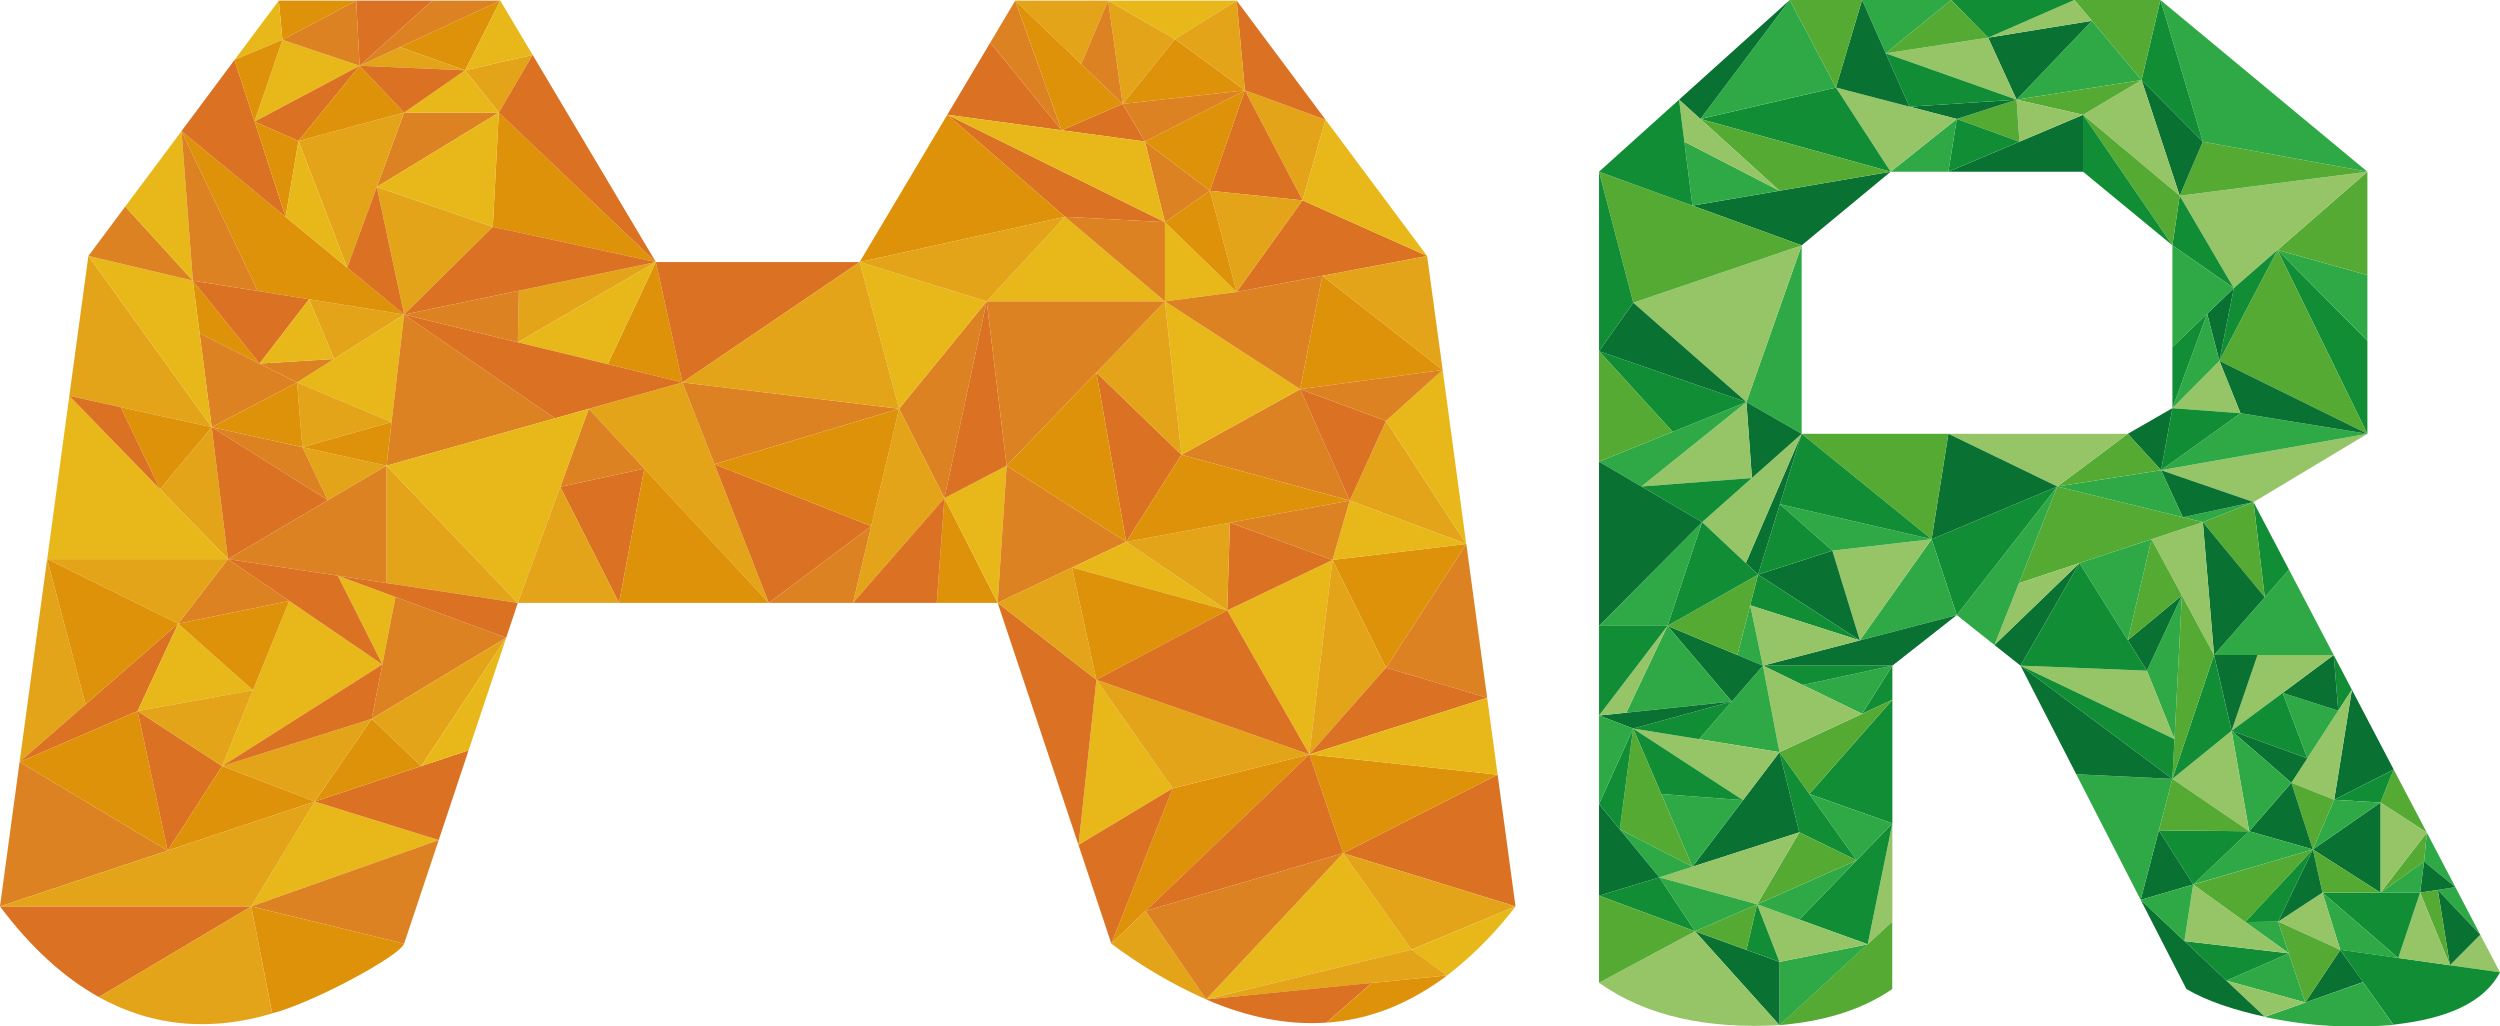 <svg xmlns="http://www.w3.org/2000/svg" viewBox="0 0 692.3 284.23"><defs><style>.a{isolation:isolate;}.b{fill:#f9b219;}.c{fill:#fec81a;}.d{fill:#f39f07;}.e{fill:#ef7a23;}.f{fill:#f28d24;}.g{fill:#009fe3;}.h{opacity:0.1;mix-blend-mode:overlay;}.i{fill:#1d1d1b;}.j{fill:#95c566;}.k{fill:#118e35;}.l{fill:#2fa945;}.m{fill:#097132;}.n{fill:#54aa32;}</style></defs><g class="a"><polygon class="b" points="90.78 138.52 107.04 128.96 83.73 123.83 90.78 138.52"/><polygon class="c" points="339.84 169.03 362.59 208.92 368.99 155.06 339.84 169.03"/><polygon class="c" points="303.61 188.24 298.66 233.98 324.74 218.31 303.61 188.24"/><polygon class="d" points="53.41 77.72 55.28 92.31 71.88 100.68 53.41 77.72"/><polygon class="b" points="188.97 105.9 163.04 113.21 178.42 129.77 212.9 166.95 197.85 128.54 188.97 105.9"/><polygon class="b" points="111.91 87.11 85.58 82.87 92.51 99.4 111.91 87.11"/><polygon class="b" points="138.14 31.17 147.49 15.2 128.79 19.47 138.14 31.17"/><polygon class="d" points="360.04 107.77 399.5 102.44 366.17 76.37 360.04 107.77"/><polygon class="d" points="85.58 82.87 111.91 87.11 96.14 74.11 79.08 60.04 50.26 36.3 50.26 36.32 71.38 80.59 85.58 82.87"/><path class="b" d="M69.21,282.18a66.12,66.12,0,0,1-6.73,1.05A59.74,59.74,0,0,0,69.21,282.18Z"/><polygon class="c" points="342.46 80.84 322.59 61.53 322.59 83.46 342.46 80.84"/><polygon class="e" points="274.23 11.79 262.33 31.78 293.98 36.07 274.23 11.79"/><polygon class="e" points="322.59 61.53 262.33 31.78 294.93 60.04 322.59 61.53"/><polygon class="f" points="248.98 113.19 261.53 137.91 273.23 83.46 248.98 113.19"/><path class="e" d="M0,251c8.55,11.39,17.7,19.72,27.38,25.1L69.58,251Z"/><polygon class="c" points="82.26 105.9 108.44 116.89 111.91 87.11 92.51 99.4 82.26 105.9"/><polygon class="g" points="340.59 144.73 340.59 144.75 340.61 144.73 340.59 144.73"/><polygon class="b" points="13.05 154.88 5.43 211 23.7 195.06 13.05 154.88"/><polygon class="b" points="104.34 51.77 104.34 51.8 111.91 87.11 136.47 62.83 104.34 51.77"/><polygon class="b" points="261.53 137.91 248.98 113.19 241.25 145.71 236.2 166.95 261.53 137.94 261.53 137.91"/><polygon class="f" points="71.88 100.68 55.28 92.31 58.63 118.29 82.26 105.9 71.88 100.68"/><polygon class="c" points="87.16 221.97 69.58 251 121.49 232.63 87.19 221.97 87.16 221.97"/><polygon class="c" points="273.23 83.46 238.05 72.57 248.98 113.19 273.23 83.46"/><polygon class="e" points="419.67 251 414.72 214.53 371.94 236.26 419.67 251"/><polygon class="f" points="373.77 138.62 360.04 107.77 327.16 125.94 373.77 138.62"/><polygon class="d" points="325.36 10.81 310.88 28.77 344.74 25.01 325.36 10.81"/><polygon class="b" points="325.36 10.81 306.86 0.17 310.88 28.77 325.36 10.81"/><polygon class="f" points="71.88 100.68 82.26 105.9 92.51 99.4 71.88 100.68"/><polygon class="e" points="163.04 113.21 188.97 105.9 163.04 113.19 163.04 113.21"/><polygon class="b" points="107.04 161.46 143.39 166.95 107.04 128.96 107.04 161.46"/><path class="e" d="M46.38,282.82c-1.12-.2-2.22-.42-3.33-.67C44.16,282.42,45.26,282.64,46.38,282.82Z"/><polygon class="d" points="368.99 155.06 383.82 184.9 406.05 150.66 406.05 150.64 406.02 150.64 368.99 155.06"/><polygon class="c" points="61.51 212.15 105.86 184 80.11 166.41 70.06 191.13 61.51 212.15"/><polygon class="f" points="111.91 261.31 121.49 232.63 69.58 251 111.91 261.31"/><polygon class="e" points="294.01 36.07 317.06 39.19 310.88 28.77 294.01 36.07"/><polygon class="b" points="58.63 118.29 24.48 70.88 19.2 109.63 33.4 112.75 58.63 118.29"/><polygon class="f" points="104.34 51.77 138.14 31.17 111.91 31.17 104.34 51.77"/><path class="d" d="M367.37,283.18a55.46,55.46,0,0,0,6.42-.8,59.32,59.32,0,0,0,6.35-1.55c1.43-.42,2.85-.91,4.25-1.45.68-.27,1.35-.54,2-.83s1.33-.57,1.95-.88a68,68,0,0,0,6.15-3.32c.61-.34,1.18-.71,1.76-1.1.42-.27.87-.56,1.3-.86l1.2-.81c.6-.44,1.22-.88,1.82-1.35l.15-.12-20.8,2.09Z"/><polygon class="d" points="259.4 166.95 276.28 166.95 261.53 137.94 259.4 166.95"/><polygon class="d" points="98.64 0.17 77.21 0.17 78.21 11.03 98.64 0.17"/><polygon class="d" points="136.47 62.83 181.62 72.57 138.14 31.17 136.47 62.83"/><polygon class="b" points="373.77 138.62 406.02 150.62 383.82 116.55 373.77 138.62"/><polygon class="e" points="70.51 33.67 70.48 33.67 70.48 33.65 64.93 16.62 50.26 36.3 79.08 60.04 70.51 33.67"/><polygon class="f" points="317.06 39.19 322.59 61.53 335.04 52.83 317.06 39.19"/><polygon class="c" points="294.93 60.04 273.23 83.46 322.59 83.46 294.93 60.04"/><polygon class="d" points="128.79 19.47 138.54 0.17 110.76 13.04 128.79 19.47"/><polygon class="c" points="261.53 137.94 276.28 166.95 278.76 128.96 261.53 137.94"/><polygon class="c" points="371.94 236.26 334.01 276.76 334.04 276.76 390.89 262.97 371.94 236.26"/><polygon class="d" points="188.97 105.9 181.62 72.57 168.29 100.85 188.97 105.9"/><polygon class="e" points="303.61 103.16 311.86 150.05 327.16 125.94 303.61 103.16"/><polygon class="c" points="138.14 31.17 128.79 19.47 111.91 31.17 138.14 31.17"/><polygon class="c" points="55.28 92.31 53.41 77.72 24.48 70.88 58.63 118.29 55.28 92.31"/><polygon class="e" points="342.46 80.84 366.17 76.37 395.19 70.88 360.69 55.48 342.46 80.84"/><polygon class="e" points="261.53 137.91 261.53 137.94 278.76 128.96 273.23 83.46 261.53 137.91"/><polygon class="e" points="155.14 134.82 171.42 166.95 178.42 129.77 155.14 134.82"/><polygon class="b" points="360.69 55.48 367.07 33.16 344.74 25.01 360.69 55.48"/><polygon class="b" points="334.04 276.76 379.92 272.2 400.72 270.11 390.89 262.97 334.04 276.76"/><polygon class="f" points="34.68 57.19 24.48 70.88 53.41 77.72 34.68 57.19"/><polygon class="e" points="181.62 72.57 147.49 15.2 138.14 31.17 181.62 72.57"/><polygon class="c" points="147.49 15.2 138.54 0.17 128.79 19.47 147.49 15.2"/><polygon class="c" points="78.21 11.03 70.48 33.65 70.48 33.67 70.51 33.67 99.59 18.22 78.21 11.03"/><polygon class="d" points="317.24 252.26 362.59 208.92 324.74 218.31 307.76 261.31 317.21 252.26 317.24 252.26"/><polygon class="e" points="197.85 128.54 212.9 166.95 241.25 145.71 197.85 128.54"/><polygon class="e" points="340.59 144.75 339.84 169.03 368.99 155.06 340.61 144.73 340.59 144.75"/><polygon class="e" points="383.82 116.55 360.04 107.77 373.77 138.62 383.82 116.55"/><polygon class="f" points="296.88 157.16 311.86 150.05 278.76 128.96 276.28 166.95 296.86 157.16 296.88 157.16"/><path class="e" d="M334,276.76c11.52,5,22.65,7.16,33.33,6.42l12.55-11Z"/><polygon class="e" points="298.66 233.98 307.76 261.31 324.74 218.31 298.66 233.98"/><path class="e" d="M41.25,281.71a59.62,59.62,0,0,1-7-2.35A53.07,53.07,0,0,0,41.25,281.71Z"/><polygon class="c" points="311.86 150.05 296.88 157.16 339.84 169.03 311.86 150.05"/><polygon class="e" points="87.19 221.97 121.49 232.63 129.76 207.79 116.66 212.15 87.19 221.97"/><polygon class="c" points="50.26 36.32 34.68 57.19 53.41 77.72 50.26 36.32"/><polygon class="c" points="406.02 150.62 399.5 102.44 383.82 116.55 406.02 150.62"/><polygon class="b" points="324.74 218.31 362.59 208.92 303.61 188.24 324.74 218.31"/><polygon class="f" points="63.13 154.83 49.33 172.71 80.11 166.41 63.13 154.83"/><polygon class="b" points="44.3 135.46 63.13 154.83 58.63 118.29 44.3 135.46"/><polygon class="d" points="87.19 221.97 116.66 212.15 102.94 199.06 87.16 221.97 87.19 221.97"/><polygon class="e" points="360.69 55.48 344.74 25.01 335.04 52.83 360.69 55.48"/><polygon class="e" points="153.69 115.84 163.04 113.21 163.04 113.19 153.69 115.84"/><polygon class="b" points="104.34 51.77 111.91 31.17 82.66 39.04 96.14 74.11 104.34 51.8 104.34 51.77"/><polygon class="d" points="371.94 236.26 414.72 214.53 362.59 208.92 371.94 236.26"/><polygon class="d" points="262.33 31.78 238.05 72.57 294.93 60.04 262.33 31.78"/><polygon class="d" points="171.42 166.95 212.9 166.95 178.42 129.77 171.42 166.95"/><polygon class="c" points="327.16 125.94 360.04 107.77 322.59 83.46 327.16 125.94"/><polygon class="c" points="109.51 165.33 109.49 165.31 93.54 159.42 105.89 183.97 109.51 165.33"/><polygon class="b" points="46.43 235.55 46.45 235.53 46.43 235.53 46.43 235.55"/><polygon class="b" points="110.76 13.04 99.59 18.22 128.79 19.47 110.76 13.04"/><polygon class="e" points="99.59 18.22 70.51 33.67 82.66 39.04 99.59 18.22"/><polygon class="e" points="85.58 82.87 71.38 80.59 53.41 77.72 71.88 100.68 85.58 82.87"/><polygon class="d" points="70.51 33.67 79.08 60.04 82.66 39.04 70.51 33.67"/><polygon class="e" points="119.71 0.17 98.64 0.17 99.59 18.22 119.71 0.17"/><polygon class="f" points="322.59 61.53 294.93 60.04 322.59 83.46 322.59 61.53"/><polygon class="c" points="44.3 135.46 19.2 109.63 13.08 154.83 63.13 154.83 44.3 135.46"/><path class="b" d="M27.38,276.1c1.12.63,2.27,1.22,3.4,1.74s2.3,1.05,3.45,1.52a59.62,59.62,0,0,0,7,2.35l1.8.44c1.11.25,2.21.47,3.33.67.7.12,1.4.22,2.13.32,1.17.14,2.35.27,3.55.34s2.57.12,3.9.12c1,0,2,0,3.07-.1a1.83,1.83,0,0,0,.33,0c1-.05,2.07-.12,3.12-.25a66.12,66.12,0,0,0,6.73-1.05c1-.22,2.05-.44,3.07-.71s2-.54,3.1-.86L69.58,251Z"/><polygon class="f" points="197.85 128.54 248.98 113.19 188.97 105.9 197.85 128.54"/><path class="b" d="M72.28,281.47c-1,.27-2,.49-3.07.71C70.23,282,71.26,281.74,72.28,281.47Z"/><polygon class="f" points="109.51 165.33 105.89 183.97 105.89 184 102.94 199.06 140.17 176.61 109.49 165.31 109.51 165.33"/><polygon class="f" points="411.82 193.22 406.05 150.66 383.82 184.9 411.82 193.22"/><path class="b" d="M307.76,261.31A133.08,133.08,0,0,0,334,276.73l-16.78-24.47Z"/><polygon class="f" points="83.73 123.83 58.63 118.29 90.78 138.52 83.73 123.83"/><polygon class="e" points="49.33 172.71 23.7 195.06 5.43 211 38.1 196.9 49.33 172.71"/><polygon class="d" points="344.74 25.01 317.06 39.19 335.04 52.83 344.74 25.01"/><polygon class="f" points="310.88 28.77 317.06 39.19 344.74 25.01 310.88 28.77"/><polygon class="c" points="317.06 39.19 294.01 36.07 293.98 36.07 262.33 31.78 322.59 61.53 317.06 39.19"/><polygon class="f" points="178.42 129.77 163.04 113.21 155.14 134.82 178.42 129.77"/><polygon class="f" points="383.82 116.55 399.5 102.44 360.04 107.77 383.82 116.55"/><polygon class="e" points="58.63 118.29 63.13 154.83 90.78 138.52 58.63 118.29"/><polygon class="b" points="390.89 262.97 419.67 251 371.94 236.26 390.89 262.97"/><path class="e" d="M373.79,282.38a55.46,55.46,0,0,1-6.42.8A54.92,54.92,0,0,0,373.79,282.38Z"/><polygon class="e" points="236.2 166.95 259.4 166.95 261.53 137.94 236.2 166.95"/><polygon class="b" points="294.93 60.04 238.05 72.57 273.23 83.46 294.93 60.04"/><polygon class="b" points="306.86 0.17 281.13 0.17 299.41 17.73 306.86 0.17"/><polygon class="b" points="143.39 94.79 181.62 72.57 143.69 80.49 143.39 94.79"/><path class="e" d="M380.14,280.83a59.32,59.32,0,0,1-6.35,1.55A48.56,48.56,0,0,0,380.14,280.83Z"/><polygon class="e" points="96.14 74.11 111.91 87.11 104.34 51.8 96.14 74.11"/><polygon class="f" points="5.43 211 0 251 46.41 235.55 5.43 211"/><polygon class="c" points="79.08 60.04 96.14 74.11 82.66 39.04 79.08 60.04"/><polygon class="e" points="276.28 166.95 298.66 233.98 303.61 188.24 276.28 166.95"/><polygon class="b" points="342.46 80.84 360.69 55.48 335.04 52.83 342.46 80.84"/><polygon class="e" points="367.07 33.16 342.46 0.17 344.74 25.01 367.07 33.16"/><polygon class="c" points="136.47 62.83 138.14 31.17 104.34 51.77 136.47 62.83"/><polygon class="c" points="368.99 155.06 406.02 150.64 406.02 150.62 373.77 138.62 368.99 155.06"/><polygon class="d" points="46.43 235.53 38.1 196.9 5.43 211 46.41 235.55 46.43 235.53"/><polygon class="f" points="360.04 107.77 366.17 76.37 342.46 80.84 322.59 83.46 360.04 107.77"/><polygon class="b" points="340.59 144.75 311.86 150.05 339.84 169.03 340.59 144.75"/><polygon class="b" points="303.61 103.16 327.16 125.94 322.59 83.46 303.61 103.16"/><polygon class="b" points="87.16 221.97 102.94 199.06 61.51 212.15 87.16 221.97"/><polygon class="b" points="296.86 157.16 276.28 166.95 303.61 188.24 296.86 157.16"/><polygon class="d" points="296.88 157.16 296.86 157.16 303.61 188.24 339.84 169.03 296.88 157.16"/><path class="c" d="M390.89,263l9.83,7.14A103.05,103.05,0,0,0,419.67,251Z"/><polygon class="c" points="168.29 100.85 181.62 72.57 143.39 94.79 168.29 100.85"/><polygon class="f" points="322.59 83.46 273.23 83.46 278.76 128.96 303.61 103.16 322.59 83.46"/><polygon class="f" points="212.9 166.95 236.2 166.95 241.25 145.71 212.9 166.95"/><polygon class="e" points="61.51 212.15 102.94 199.06 105.89 184 105.86 184 61.51 212.15"/><polygon class="f" points="108.44 116.89 107.04 128.96 153.67 115.84 111.91 87.11 108.44 116.89"/><polygon class="c" points="49.33 172.71 38.1 196.9 70.06 191.13 49.33 172.71"/><polygon class="e" points="238.05 72.57 181.62 72.57 188.97 105.9 238.05 72.57"/><polygon class="e" points="143.39 94.79 111.91 87.11 153.67 115.84 153.69 115.84 163.04 113.19 188.97 105.9 168.29 100.85 143.39 94.79"/><path class="e" d="M34.23,279.36c-1.15-.47-2.3-1-3.45-1.52C31.93,278.4,33.05,278.92,34.23,279.36Z"/><polygon class="c" points="77.21 0.17 64.96 16.57 78.21 11.03 77.21 0.17"/><polygon class="d" points="340.59 144.73 340.61 144.73 373.77 138.62 327.16 125.94 311.86 150.05 340.59 144.75 340.59 144.73"/><polygon class="f" points="281.13 0.17 274.23 11.79 293.98 36.07 281.13 0.17"/><polygon class="d" points="294.01 36.07 310.88 28.77 299.41 17.73 281.13 0.17 293.98 36.07 294.01 36.07"/><polygon class="d" points="111.91 31.17 99.59 18.22 82.66 39.04 111.91 31.17"/><polygon class="e" points="111.91 87.11 143.69 80.49 181.62 72.57 136.47 62.83 111.91 87.11"/><polygon class="b" points="368.99 155.06 362.59 208.92 383.82 184.9 368.99 155.06"/><polygon class="b" points="116.66 212.15 140.17 176.61 102.94 199.06 116.66 212.15"/><polygon class="d" points="33.4 112.75 44.3 135.46 58.63 118.29 33.4 112.75"/><polygon class="d" points="78.21 11.03 64.96 16.57 64.93 16.62 70.48 33.65 78.21 11.03"/><polygon class="g" points="406.05 150.64 406.02 150.62 406.02 150.64 406.05 150.64"/><polygon class="e" points="128.79 19.47 99.59 18.22 111.91 31.17 128.79 19.47"/><polygon class="b" points="63.13 154.83 13.08 154.83 49.33 172.71 63.13 154.83"/><polygon class="c" points="395.19 70.88 367.07 33.16 360.69 55.48 395.19 70.88"/><polygon class="b" points="399.5 102.44 395.19 70.88 366.17 76.37 399.5 102.44"/><polygon class="b" points="83.73 123.83 108.44 116.89 82.26 105.9 83.73 123.83"/><polygon class="e" points="362.59 208.92 411.82 193.22 383.82 184.9 362.59 208.92"/><polygon class="f" points="99.59 18.22 98.64 0.17 78.21 11.03 99.59 18.22"/><polygon class="c" points="163.04 113.21 153.69 115.84 153.67 115.84 107.04 128.96 143.39 166.95 155.14 134.82 163.04 113.21"/><polygon class="e" points="317.24 252.26 371.94 236.26 362.59 208.92 317.24 252.26"/><polygon class="d" points="80.11 166.41 49.33 172.71 70.06 191.13 80.11 166.41"/><polygon class="g" points="64.93 16.6 64.93 16.62 64.96 16.57 64.93 16.6"/><polygon class="c" points="414.72 214.53 411.82 193.22 362.59 208.92 414.72 214.53"/><polygon class="b" points="248.98 113.19 238.05 72.57 188.97 105.9 248.98 113.19"/><path class="b" d="M62.48,283.23c-1,.13-2.07.2-3.12.25C60.38,283.45,61.43,283.36,62.48,283.23Z"/><polygon class="d" points="241.25 145.71 248.98 113.19 197.85 128.54 241.25 145.71"/><polygon class="e" points="38.1 196.9 46.43 235.53 46.45 235.53 61.51 212.15 38.1 196.9"/><polygon class="e" points="303.61 188.24 362.59 208.92 339.84 169.03 303.61 188.24"/><polygon class="f" points="143.69 80.49 111.91 87.11 143.39 94.79 143.69 80.49"/><polygon class="b" points="143.39 166.95 171.42 166.95 155.14 134.82 143.39 166.95"/><polygon class="f" points="63.13 154.83 93.54 159.42 107.04 161.46 107.04 128.96 90.78 138.52 63.13 154.83"/><polygon class="d" points="278.76 128.96 311.86 150.05 303.61 103.16 278.76 128.96"/><polygon class="f" points="368.99 155.06 373.77 138.62 340.61 144.73 368.99 155.06"/><polygon class="f" points="317.24 252.26 317.21 252.26 333.99 276.73 334.01 276.76 371.94 236.26 317.24 252.26"/><polygon class="e" points="33.4 112.75 19.2 109.63 44.3 135.46 33.4 112.75"/><polygon class="d" points="83.73 123.83 107.04 128.96 108.44 116.89 83.73 123.83"/><path class="d" d="M397.55,272.39c-.43.3-.88.59-1.3.86C396.67,273,397.1,272.71,397.55,272.39Z"/><polygon class="f" points="110.76 13.04 138.54 0.17 119.71 0.17 99.59 18.22 110.76 13.04"/><polygon class="e" points="80.11 166.41 105.86 184 105.89 184 105.89 183.97 93.54 159.42 63.13 154.83 80.11 166.41"/><polygon class="d" points="49.33 172.71 13.08 154.83 13.05 154.88 23.7 195.06 49.33 172.71"/><polygon class="c" points="92.51 99.4 85.58 82.87 71.88 100.68 92.51 99.4"/><polygon class="d" points="335.04 52.83 322.59 61.53 342.46 80.84 335.04 52.83"/><polygon class="d" points="82.26 105.9 58.63 118.29 83.73 123.83 82.26 105.9"/><polygon class="e" points="93.54 159.42 109.49 165.31 140.17 176.61 143.39 166.95 107.04 161.46 93.54 159.42"/><polygon class="f" points="310.88 28.77 306.86 0.17 299.41 17.73 310.88 28.77"/><polygon class="c" points="129.76 207.79 140.17 176.61 116.66 212.15 129.76 207.79"/><path class="d" d="M75.38,280.61c11-2.78,35.32-15.84,36.53-19.3L69.58,251Z"/><polygon class="c" points="342.46 0.17 306.86 0.17 325.36 10.81 342.46 0.17"/><polygon class="f" points="71.38 80.59 50.26 36.32 53.41 77.72 71.38 80.59"/><polygon class="b" points="344.74 25.01 342.46 0.17 325.36 10.81 344.74 25.01"/><polygon class="d" points="46.45 235.53 87.16 221.97 61.51 212.15 46.45 235.53"/><polygon class="b" points="87.16 221.97 46.45 235.53 46.43 235.55 46.41 235.55 0 251 69.58 251 87.16 221.97"/><polygon class="b" points="46.41 235.55 46.43 235.55 46.43 235.53 46.41 235.55"/><polygon class="b" points="70.06 191.13 38.1 196.9 61.51 212.15 70.06 191.13"/><g class="h"><polygon class="i" points="90.78 138.52 107.04 128.96 83.73 123.83 90.78 138.52"/><polygon class="i" points="339.84 169.03 362.59 208.92 368.99 155.06 339.84 169.03"/><polygon class="i" points="303.61 188.24 298.66 233.98 324.74 218.31 303.61 188.24"/><polygon class="i" points="53.41 77.72 55.28 92.31 71.88 100.68 53.41 77.72"/><polygon class="i" points="188.97 105.9 163.04 113.21 178.42 129.77 212.9 166.95 197.85 128.54 188.97 105.9"/><polygon class="i" points="111.91 87.11 85.58 82.87 92.51 99.4 111.91 87.11"/><polygon class="i" points="138.14 31.17 147.49 15.2 128.79 19.47 138.14 31.17"/><polygon class="i" points="360.04 107.77 399.5 102.44 366.17 76.37 360.04 107.77"/><polygon class="i" points="85.58 82.87 111.91 87.11 96.14 74.11 79.08 60.04 50.26 36.3 50.26 36.32 71.38 80.59 85.58 82.87"/><path class="i" d="M69.21,282.18a66.12,66.12,0,0,1-6.73,1.05A59.74,59.74,0,0,0,69.21,282.18Z"/><polygon class="i" points="342.46 80.84 322.59 61.53 322.59 83.46 342.46 80.84"/><polygon class="i" points="274.23 11.79 262.33 31.78 293.98 36.07 274.23 11.79"/><polygon class="i" points="322.59 61.53 262.33 31.78 294.93 60.04 322.59 61.53"/><polygon class="i" points="248.98 113.19 261.53 137.91 273.23 83.46 248.98 113.19"/><path class="i" d="M0,251c8.55,11.39,17.7,19.72,27.38,25.1L69.58,251Z"/><polygon class="i" points="82.26 105.9 108.44 116.89 111.91 87.11 92.51 99.4 82.26 105.9"/><polygon class="i" points="340.59 144.73 340.59 144.75 340.61 144.73 340.59 144.73"/><polygon class="i" points="13.05 154.88 5.43 211 23.7 195.06 13.05 154.88"/><polygon class="i" points="104.34 51.77 104.34 51.8 111.91 87.11 136.47 62.83 104.34 51.77"/><polygon class="i" points="261.53 137.91 248.98 113.19 241.25 145.71 236.2 166.95 261.53 137.94 261.53 137.91"/><polygon class="i" points="71.88 100.68 55.28 92.31 58.63 118.29 82.26 105.9 71.88 100.68"/><polygon class="i" points="87.16 221.97 69.58 251 121.49 232.63 87.19 221.97 87.16 221.97"/><polygon class="i" points="273.23 83.46 238.05 72.57 248.98 113.19 273.23 83.46"/><polygon class="i" points="419.67 251 414.72 214.53 371.94 236.26 419.67 251"/><polygon class="i" points="373.77 138.62 360.04 107.77 327.16 125.94 373.77 138.62"/><polygon class="i" points="325.36 10.81 310.88 28.77 344.74 25.01 325.36 10.81"/><polygon class="i" points="325.36 10.81 306.86 0.17 310.88 28.77 325.36 10.81"/><polygon class="i" points="71.88 100.68 82.26 105.9 92.51 99.4 71.88 100.68"/><polygon class="i" points="163.04 113.21 188.97 105.9 163.04 113.19 163.04 113.21"/><polygon class="i" points="107.04 161.46 143.39 166.95 107.04 128.96 107.04 161.46"/><path class="i" d="M46.38,282.82c-1.12-.2-2.22-.42-3.33-.67C44.16,282.42,45.26,282.64,46.38,282.82Z"/><polygon class="i" points="368.99 155.06 383.82 184.9 406.05 150.66 406.05 150.64 406.02 150.64 368.99 155.06"/><polygon class="i" points="61.51 212.15 105.86 184 80.11 166.41 70.06 191.13 61.51 212.15"/><polygon class="i" points="111.91 261.31 121.49 232.63 69.58 251 111.91 261.31"/><polygon class="i" points="294.01 36.07 317.06 39.19 310.88 28.77 294.01 36.07"/><polygon class="i" points="58.63 118.29 24.48 70.88 19.2 109.63 33.4 112.75 58.63 118.29"/><polygon class="i" points="104.34 51.77 138.14 31.17 111.91 31.17 104.34 51.77"/><path class="i" d="M367.37,283.18a55.46,55.46,0,0,0,6.42-.8,59.32,59.32,0,0,0,6.35-1.55c1.43-.42,2.85-.91,4.25-1.45.68-.27,1.35-.54,2-.83s1.33-.57,1.95-.88a68,68,0,0,0,6.15-3.32c.61-.34,1.18-.71,1.76-1.1.42-.27.87-.56,1.3-.86l1.2-.81c.6-.44,1.22-.88,1.82-1.35l.15-.12-20.8,2.09Z"/><polygon class="i" points="259.4 166.95 276.28 166.95 261.53 137.94 259.4 166.95"/><polygon class="i" points="98.64 0.17 77.21 0.17 78.21 11.03 98.64 0.17"/><polygon class="i" points="136.47 62.83 181.62 72.57 138.14 31.17 136.47 62.83"/><polygon class="i" points="373.77 138.62 406.02 150.62 383.82 116.55 373.77 138.62"/><polygon class="i" points="70.51 33.67 70.48 33.67 70.48 33.65 64.93 16.62 50.26 36.3 79.08 60.04 70.51 33.67"/><polygon class="i" points="317.06 39.19 322.59 61.53 335.04 52.83 317.06 39.19"/><polygon class="i" points="294.93 60.04 273.23 83.46 322.59 83.46 294.93 60.04"/><polygon class="i" points="128.79 19.47 138.54 0.17 110.76 13.04 128.79 19.47"/><polygon class="i" points="261.53 137.94 276.28 166.95 278.76 128.96 261.53 137.94"/><polygon class="i" points="371.94 236.26 334.01 276.76 334.04 276.76 390.89 262.97 371.94 236.26"/><polygon class="i" points="188.97 105.9 181.62 72.57 168.29 100.85 188.97 105.9"/><polygon class="i" points="303.61 103.16 311.86 150.05 327.16 125.94 303.61 103.16"/><polygon class="i" points="138.14 31.17 128.79 19.47 111.91 31.17 138.14 31.17"/><polygon class="i" points="55.28 92.31 53.41 77.72 24.48 70.88 58.63 118.29 55.28 92.31"/><polygon class="i" points="342.46 80.84 366.17 76.37 395.19 70.88 360.69 55.48 342.46 80.84"/><polygon class="i" points="261.53 137.91 261.53 137.94 278.76 128.96 273.23 83.46 261.53 137.91"/><polygon class="i" points="155.14 134.82 171.42 166.95 178.42 129.77 155.14 134.82"/><polygon class="i" points="360.69 55.48 367.07 33.16 344.74 25.01 360.69 55.48"/><polygon class="i" points="334.04 276.76 379.92 272.2 400.72 270.11 390.89 262.97 334.04 276.76"/><polygon class="i" points="34.68 57.19 24.48 70.88 53.41 77.72 34.68 57.19"/><polygon class="i" points="181.62 72.57 147.49 15.2 138.14 31.17 181.62 72.57"/><polygon class="i" points="147.49 15.2 138.54 0.17 128.79 19.47 147.49 15.2"/><polygon class="i" points="78.21 11.03 70.48 33.65 70.48 33.67 70.51 33.67 99.59 18.22 78.21 11.03"/><polygon class="i" points="317.24 252.26 362.59 208.92 324.74 218.31 307.76 261.31 317.21 252.26 317.24 252.26"/><polygon class="i" points="197.85 128.54 212.9 166.95 241.25 145.71 197.85 128.54"/><polygon class="i" points="340.59 144.75 339.84 169.03 368.99 155.06 340.61 144.73 340.59 144.75"/><polygon class="i" points="383.82 116.55 360.04 107.77 373.77 138.62 383.82 116.55"/><polygon class="i" points="296.88 157.16 311.86 150.05 278.76 128.96 276.28 166.95 296.86 157.16 296.88 157.16"/><path class="i" d="M334,276.76c11.52,5,22.65,7.16,33.33,6.42l12.55-11Z"/><polygon class="i" points="298.66 233.98 307.76 261.31 324.74 218.31 298.66 233.98"/><path class="i" d="M41.25,281.71a59.62,59.62,0,0,1-7-2.35A53.07,53.07,0,0,0,41.25,281.71Z"/><polygon class="i" points="311.86 150.05 296.88 157.16 339.84 169.03 311.86 150.05"/><polygon class="i" points="87.19 221.97 121.49 232.63 129.76 207.79 116.66 212.15 87.19 221.97"/><polygon class="i" points="50.26 36.32 34.68 57.19 53.41 77.72 50.26 36.32"/><polygon class="i" points="406.02 150.62 399.5 102.44 383.82 116.55 406.02 150.62"/><polygon class="i" points="324.74 218.31 362.59 208.92 303.61 188.24 324.74 218.31"/><polygon class="i" points="63.13 154.83 49.33 172.71 80.11 166.41 63.13 154.83"/><polygon class="i" points="44.3 135.46 63.13 154.83 58.63 118.29 44.3 135.46"/><polygon class="i" points="87.19 221.97 116.66 212.15 102.94 199.06 87.16 221.97 87.19 221.97"/><polygon class="i" points="360.69 55.48 344.74 25.01 335.04 52.83 360.69 55.48"/><polygon class="i" points="153.69 115.84 163.04 113.21 163.04 113.19 153.69 115.84"/><polygon class="i" points="104.34 51.77 111.91 31.17 82.66 39.04 96.14 74.11 104.34 51.8 104.34 51.77"/><polygon class="i" points="371.94 236.26 414.72 214.53 362.59 208.92 371.94 236.26"/><polygon class="i" points="262.33 31.78 238.05 72.57 294.93 60.04 262.33 31.78"/><polygon class="i" points="171.42 166.95 212.9 166.95 178.42 129.77 171.42 166.95"/><polygon class="i" points="327.16 125.94 360.04 107.77 322.59 83.46 327.16 125.94"/><polygon class="i" points="109.51 165.33 109.49 165.31 93.54 159.42 105.89 183.97 109.51 165.33"/><polygon class="i" points="46.43 235.55 46.45 235.53 46.43 235.53 46.43 235.55"/><polygon class="i" points="110.76 13.04 99.59 18.22 128.79 19.47 110.76 13.04"/><polygon class="i" points="99.59 18.22 70.51 33.67 82.66 39.04 99.59 18.22"/><polygon class="i" points="85.58 82.87 71.38 80.59 53.41 77.72 71.88 100.68 85.58 82.87"/><polygon class="i" points="70.51 33.67 79.08 60.04 82.66 39.04 70.51 33.67"/><polygon class="i" points="119.71 0.17 98.64 0.17 99.59 18.22 119.71 0.17"/><polygon class="i" points="322.59 61.53 294.93 60.04 322.59 83.46 322.59 61.53"/><polygon class="i" points="44.3 135.46 19.2 109.63 13.08 154.83 63.13 154.83 44.3 135.46"/><path class="i" d="M27.38,276.1c1.12.63,2.27,1.22,3.4,1.74s2.3,1.05,3.45,1.52a59.62,59.62,0,0,0,7,2.35l1.8.44c1.11.25,2.21.47,3.33.67.7.12,1.4.22,2.13.32,1.17.14,2.35.27,3.55.34s2.57.12,3.9.12c1,0,2,0,3.07-.1a1.83,1.83,0,0,0,.33,0c1-.05,2.07-.12,3.12-.25a66.12,66.12,0,0,0,6.73-1.05c1-.22,2.05-.44,3.07-.71s2-.54,3.1-.86L69.58,251Z"/><polygon class="i" points="197.85 128.54 248.98 113.19 188.97 105.9 197.85 128.54"/><path class="i" d="M72.28,281.47c-1,.27-2,.49-3.07.71C70.23,282,71.26,281.74,72.28,281.47Z"/><polygon class="i" points="109.51 165.33 105.89 183.97 105.89 184 102.94 199.06 140.17 176.61 109.49 165.31 109.51 165.33"/><polygon class="i" points="411.82 193.22 406.05 150.66 383.82 184.9 411.82 193.22"/><path class="i" d="M307.76,261.31A133.08,133.08,0,0,0,334,276.73l-16.78-24.47Z"/><polygon class="i" points="83.73 123.83 58.63 118.29 90.78 138.52 83.73 123.83"/><polygon class="i" points="49.33 172.71 23.7 195.06 5.43 211 38.1 196.9 49.33 172.71"/><polygon class="i" points="344.74 25.01 317.06 39.19 335.04 52.83 344.74 25.01"/><polygon class="i" points="310.88 28.77 317.06 39.19 344.74 25.01 310.88 28.77"/><polygon class="i" points="317.06 39.19 294.01 36.07 293.98 36.07 262.33 31.78 322.59 61.53 317.06 39.19"/><polygon class="i" points="178.42 129.77 163.04 113.21 155.14 134.82 178.42 129.77"/><polygon class="i" points="383.82 116.55 399.5 102.44 360.04 107.77 383.82 116.55"/><polygon class="i" points="58.63 118.29 63.13 154.83 90.78 138.52 58.63 118.29"/><polygon class="i" points="390.89 262.97 419.67 251 371.94 236.26 390.89 262.97"/><path class="i" d="M373.79,282.38a55.46,55.46,0,0,1-6.42.8A54.92,54.92,0,0,0,373.79,282.38Z"/><polygon class="i" points="236.2 166.95 259.4 166.95 261.53 137.94 236.2 166.95"/><polygon class="i" points="294.93 60.04 238.05 72.57 273.23 83.46 294.93 60.04"/><polygon class="i" points="306.86 0.17 281.13 0.17 299.41 17.73 306.86 0.17"/><polygon class="i" points="143.39 94.79 181.62 72.57 143.69 80.49 143.39 94.79"/><path class="i" d="M380.14,280.83a59.32,59.32,0,0,1-6.35,1.55A48.56,48.56,0,0,0,380.14,280.83Z"/><polygon class="i" points="96.14 74.11 111.91 87.11 104.34 51.8 96.14 74.11"/><polygon class="i" points="5.43 211 0 251 46.41 235.55 5.43 211"/><polygon class="i" points="79.08 60.04 96.14 74.11 82.66 39.04 79.08 60.04"/><polygon class="i" points="276.28 166.95 298.66 233.98 303.61 188.24 276.28 166.95"/><polygon class="i" points="342.46 80.84 360.69 55.48 335.04 52.83 342.46 80.84"/><polygon class="i" points="367.07 33.16 342.46 0.17 344.74 25.01 367.07 33.16"/><polygon class="i" points="136.47 62.83 138.14 31.17 104.34 51.77 136.47 62.83"/><polygon class="i" points="368.99 155.06 406.02 150.64 406.02 150.62 373.77 138.62 368.99 155.06"/><polygon class="i" points="46.43 235.53 38.1 196.9 5.43 211 46.41 235.55 46.43 235.53"/><polygon class="i" points="360.04 107.77 366.17 76.37 342.46 80.84 322.59 83.46 360.04 107.77"/><polygon class="i" points="340.59 144.75 311.86 150.05 339.84 169.03 340.59 144.75"/><polygon class="i" points="303.61 103.16 327.16 125.94 322.59 83.46 303.61 103.16"/><polygon class="i" points="87.16 221.97 102.94 199.06 61.51 212.15 87.16 221.97"/><polygon class="i" points="296.86 157.16 276.28 166.95 303.61 188.24 296.86 157.16"/><polygon class="i" points="296.88 157.16 296.86 157.16 303.61 188.24 339.84 169.03 296.88 157.16"/><path class="i" d="M390.89,263l9.83,7.14A103.05,103.05,0,0,0,419.67,251Z"/><polygon class="i" points="168.29 100.85 181.62 72.57 143.39 94.79 168.29 100.85"/><polygon class="i" points="322.59 83.46 273.23 83.46 278.76 128.96 303.61 103.16 322.59 83.46"/><polygon class="i" points="212.9 166.95 236.2 166.95 241.25 145.71 212.9 166.95"/><polygon class="i" points="61.51 212.15 102.94 199.06 105.89 184 105.86 184 61.51 212.15"/><polygon class="i" points="108.44 116.89 107.04 128.96 153.67 115.84 111.91 87.11 108.44 116.89"/><polygon class="i" points="49.33 172.71 38.1 196.9 70.06 191.13 49.33 172.71"/><polygon class="i" points="238.05 72.57 181.62 72.57 188.97 105.9 238.05 72.57"/><polygon class="i" points="143.39 94.79 111.91 87.11 153.67 115.84 153.69 115.84 163.04 113.19 188.97 105.9 168.29 100.85 143.39 94.79"/><path class="i" d="M34.23,279.36c-1.15-.47-2.3-1-3.45-1.52C31.93,278.4,33.05,278.92,34.23,279.36Z"/><polygon class="i" points="77.21 0.17 64.96 16.57 78.21 11.03 77.21 0.17"/><polygon class="i" points="340.59 144.73 340.61 144.73 373.77 138.62 327.16 125.94 311.86 150.05 340.59 144.75 340.59 144.73"/><polygon class="i" points="281.13 0.17 274.23 11.79 293.98 36.07 281.13 0.17"/><polygon class="i" points="294.01 36.07 310.88 28.77 299.41 17.73 281.13 0.17 293.98 36.07 294.01 36.07"/><polygon class="i" points="111.91 31.17 99.59 18.22 82.66 39.04 111.91 31.17"/><polygon class="i" points="111.91 87.11 143.69 80.49 181.62 72.57 136.47 62.83 111.91 87.11"/><polygon class="i" points="368.99 155.06 362.59 208.92 383.82 184.9 368.99 155.06"/><polygon class="i" points="116.66 212.15 140.17 176.61 102.94 199.06 116.66 212.15"/><polygon class="i" points="33.4 112.75 44.3 135.46 58.63 118.29 33.4 112.75"/><polygon class="i" points="78.21 11.03 64.96 16.57 64.93 16.62 70.48 33.65 78.21 11.03"/><polygon class="i" points="406.05 150.64 406.02 150.62 406.02 150.64 406.05 150.64"/><polygon class="i" points="128.79 19.47 99.59 18.22 111.91 31.17 128.79 19.47"/><polygon class="i" points="63.13 154.83 13.08 154.83 49.33 172.71 63.13 154.83"/><polygon class="i" points="395.19 70.88 367.07 33.16 360.69 55.48 395.19 70.88"/><polygon class="i" points="399.5 102.44 395.19 70.88 366.17 76.37 399.5 102.44"/><polygon class="i" points="83.73 123.83 108.44 116.89 82.26 105.9 83.73 123.83"/><polygon class="i" points="362.59 208.92 411.82 193.22 383.82 184.9 362.59 208.92"/><polygon class="i" points="99.59 18.22 98.64 0.17 78.21 11.03 99.59 18.22"/><polygon class="i" points="163.04 113.21 153.69 115.84 153.67 115.84 107.04 128.96 143.39 166.95 155.14 134.82 163.04 113.21"/><polygon class="i" points="317.24 252.26 371.94 236.26 362.59 208.92 317.24 252.26"/><polygon class="i" points="80.11 166.41 49.33 172.71 70.06 191.13 80.11 166.41"/><polygon class="i" points="64.93 16.6 64.93 16.62 64.96 16.57 64.93 16.6"/><polygon class="i" points="414.72 214.53 411.82 193.22 362.59 208.92 414.72 214.53"/><polygon class="i" points="248.98 113.19 238.05 72.57 188.97 105.9 248.98 113.19"/><path class="i" d="M62.48,283.23c-1,.13-2.07.2-3.12.25C60.38,283.45,61.43,283.36,62.48,283.23Z"/><polygon class="i" points="241.25 145.71 248.98 113.19 197.85 128.54 241.25 145.71"/><polygon class="i" points="38.1 196.9 46.43 235.53 46.45 235.53 61.51 212.15 38.1 196.9"/><polygon class="i" points="303.61 188.24 362.59 208.92 339.84 169.03 303.61 188.24"/><polygon class="i" points="143.69 80.49 111.91 87.11 143.39 94.79 143.69 80.49"/><polygon class="i" points="143.39 166.95 171.42 166.95 155.14 134.82 143.39 166.95"/><polygon class="i" points="63.13 154.83 93.54 159.42 107.04 161.46 107.04 128.96 90.78 138.52 63.13 154.83"/><polygon class="i" points="278.76 128.96 311.86 150.05 303.61 103.16 278.76 128.96"/><polygon class="i" points="368.99 155.06 373.77 138.62 340.61 144.73 368.99 155.06"/><polygon class="i" points="317.24 252.26 317.21 252.26 333.99 276.73 334.01 276.76 371.94 236.26 317.24 252.26"/><polygon class="i" points="33.4 112.75 19.2 109.63 44.3 135.46 33.4 112.75"/><polygon class="i" points="83.73 123.83 107.04 128.96 108.44 116.89 83.73 123.83"/><path class="i" d="M397.55,272.39c-.43.3-.88.59-1.3.86C396.67,273,397.1,272.71,397.55,272.39Z"/><polygon class="i" points="110.76 13.04 138.54 0.17 119.71 0.17 99.59 18.22 110.76 13.04"/><polygon class="i" points="80.11 166.41 105.86 184 105.89 184 105.89 183.97 93.54 159.42 63.13 154.83 80.11 166.41"/><polygon class="i" points="49.33 172.71 13.08 154.83 13.05 154.88 23.7 195.06 49.33 172.71"/><polygon class="i" points="92.51 99.4 85.58 82.87 71.88 100.68 92.51 99.4"/><polygon class="i" points="335.04 52.83 322.59 61.53 342.46 80.84 335.04 52.83"/><polygon class="i" points="82.26 105.9 58.63 118.29 83.73 123.83 82.26 105.9"/><polygon class="i" points="93.54 159.42 109.49 165.31 140.17 176.61 143.39 166.95 107.04 161.46 93.54 159.42"/><polygon class="i" points="310.88 28.77 306.86 0.17 299.41 17.73 310.88 28.77"/><polygon class="i" points="129.76 207.79 140.17 176.61 116.66 212.15 129.76 207.79"/><path class="i" d="M75.38,280.61c11-2.78,35.32-15.84,36.53-19.3L69.58,251Z"/><polygon class="i" points="342.46 0.17 306.86 0.17 325.36 10.81 342.46 0.17"/><polygon class="i" points="71.38 80.59 50.26 36.32 53.41 77.72 71.38 80.59"/><polygon class="i" points="344.74 25.01 342.46 0.17 325.36 10.81 344.74 25.01"/><polygon class="i" points="46.45 235.53 87.16 221.97 61.51 212.15 46.45 235.53"/><polygon class="i" points="87.16 221.97 46.45 235.53 46.43 235.55 46.41 235.55 0 251 69.58 251 87.16 221.97"/><polygon class="i" points="46.41 235.55 46.43 235.55 46.43 235.53 46.41 235.55"/><polygon class="i" points="70.06 191.13 38.1 196.9 61.51 212.15 70.06 191.13"/></g><polygon class="j" points="686.84 258.84 692.3 269.24 678.43 267.3 686.84 258.84"/><path class="k" d="M678.43,267.3l13.87,1.94c-4.7,8.89-15.54,12.95-29.54,14.52L654.39,272,648.06,263l16.06,2.26Z"/><polygon class="l" points="679.95 245.67 686.84 258.84 675.07 246.44 679.95 245.67"/><polygon class="m" points="675.07 246.44 686.84 258.84 678.43 267.3 675.07 246.44"/><polygon class="l" points="672.04 230.56 679.95 245.67 671.27 238.57 672.04 230.56"/><polygon class="m" points="679.95 245.67 675.07 246.44 670.18 247.18 671.27 238.57 679.95 245.67"/><polygon class="n" points="675.07 246.44 678.43 267.3 670.18 247.18 675.07 246.44"/><polygon class="j" points="670.18 247.18 678.43 267.3 664.12 265.3 670.18 247.18"/><polygon class="n" points="662.86 213.09 672.04 230.56 659.19 222.24 662.86 213.09"/><polygon class="n" points="672.04 230.56 671.27 238.57 659.19 247.18 672.04 230.56"/><polygon class="j" points="672.04 230.56 659.19 247.18 659.19 222.24 672.04 230.56"/><polygon class="l" points="671.27 238.57 670.18 247.18 659.19 247.18 671.27 238.57"/><polygon class="k" points="670.18 247.18 664.12 265.3 643.13 247.18 659.19 247.18 670.18 247.18"/><polygon class="l" points="664.12 265.3 648.06 263.04 643.13 247.18 664.12 265.3"/><polygon class="m" points="651.29 191 662.86 213.09 646.39 221.48 651.29 191"/><polygon class="k" points="662.86 213.09 659.19 222.24 646.39 221.48 662.86 213.09"/><path class="l" d="M654.39,272l8.37,11.81a119.08,119.08,0,0,1-35.63-2.2l11.24-4Z"/><polygon class="m" points="659.19 222.24 659.19 247.18 640.48 235.23 659.19 222.24"/><polygon class="l" points="659.19 222.24 640.48 235.23 646.39 221.48 659.19 222.24"/><polygon class="n" points="659.19 247.18 643.13 247.18 640.48 235.23 659.19 247.18"/><polygon class="k" points="655.58 94.35 655.58 120.13 630.69 69.23 655.58 94.35"/><polygon class="l" points="655.58 76.18 655.58 94.35 630.69 69.23 655.58 76.18"/><polygon class="n" points="655.58 47.55 655.58 76.18 630.69 69.23 655.58 47.55"/><polygon class="n" points="630.69 69.23 655.58 120.13 614.6 99.94 630.69 69.23"/><polygon class="j" points="655.58 47.55 630.69 69.23 618.59 79.78 603.6 54.2 655.58 47.55"/><polygon class="n" points="655.58 47.55 603.6 54.2 610.01 39.24 655.58 47.55"/><polygon class="l" points="655.58 47.55 610.01 39.24 598.27 0 655.58 47.55"/><polygon class="j" points="655.58 120.13 624.05 139.04 598.45 130.21 655.58 120.13"/><polygon class="l" points="655.58 120.13 598.45 130.21 620.44 114.43 655.58 120.13"/><polygon class="m" points="655.58 120.13 620.44 114.43 614.6 99.94 655.58 120.13"/><polygon class="m" points="648.06 263.04 654.38 271.95 638.37 277.6 648.06 263.04"/><polygon class="k" points="646.25 181.38 651.29 191 647.51 196.81 646.25 181.38"/><polygon class="j" points="651.29 191 646.39 221.48 634.53 216.76 636.24 214.13 638.94 210.01 638.94 209.99 647.51 196.81 651.29 191"/><polygon class="j" points="643.13 247.18 648.06 263.04 630.87 255.21 643.13 247.18"/><polygon class="n" points="648.06 263.04 638.37 277.6 633.82 264 630.87 255.21 648.06 263.04"/><polygon class="l" points="647.51 196.81 638.94 209.99 632.11 191.88 647.51 196.81"/><polygon class="m" points="646.25 181.38 647.51 196.81 632.11 191.88 646.25 181.38"/><polygon class="n" points="646.39 221.48 640.48 235.23 634.53 216.76 646.39 221.48"/><polygon class="l" points="633.87 157.75 646.25 181.38 625.16 181.38 613.11 181.38 626.88 165.72 627.16 165.4 627.16 165.38 633.87 157.75"/><polygon class="j" points="646.25 181.38 632.11 191.88 617.97 202.37 625.16 181.38 646.25 181.38"/><polygon class="m" points="640.48 235.23 643.13 247.18 630.87 255.21 640.48 235.23"/><polygon class="m" points="634.53 216.76 640.48 235.23 622.84 230.19 634.53 216.76"/><path class="k" d="M640.48,235.23l-9.61,20-9.09.12s0-.05,0-.05l2.25-2.42c1-1.06,2.27-2.42,3.62-3.89,2.75-2.93,5.95-6.38,8.45-9.07l.73-.78,2.38-2.57c.3-.31.55-.6.75-.81Z"/><path class="n" d="M640.48,235.23l-.48.51-.75.81-2.38,2.57-.73.78L627.69,249l-3.62,3.89-2.25,2.42-.05.05-14.43-10.4Z"/><polygon class="l" points="640.48 235.23 607.34 244.93 622.84 230.19 640.48 235.23"/><path class="n" d="M639.25,236.55l.75-.81C639.8,236,639.55,236.24,639.25,236.55Z"/><path class="n" d="M636.87,239.12l2.38-2.57Z"/><polygon class="m" points="638.94 210.01 636.24 214.13 638.92 210.01 638.94 210.01"/><polygon class="k" points="638.94 209.99 638.94 210.01 638.92 210.01 617.97 202.37 632.11 191.88 638.94 209.99"/><polygon class="m" points="638.92 210.01 636.24 214.13 634.53 216.76 617.97 202.37 638.92 210.01"/><polygon class="l" points="633.82 264 638.37 277.6 616.53 271.56 616.52 271.56 633.82 264"/><polygon class="j" points="638.37 277.6 627.13 281.56 616.53 271.56 638.37 277.6"/><path class="n" d="M627.69,249l8.45-9.07C633.64,242.59,630.44,246,627.69,249Z"/><polygon class="l" points="634.53 216.76 622.84 230.19 617.97 202.37 634.53 216.76"/><polygon class="k" points="624.05 139.04 633.87 157.75 627.16 165.38 624.05 139.04"/><polygon class="l" points="630.87 255.21 633.82 264 621.78 255.33 630.87 255.21"/><polygon class="k" points="633.82 264 616.52 271.56 616.05 271.12 604.91 260.61 633.82 264"/><polygon class="j" points="633.82 264 604.91 260.61 607.34 244.93 621.76 255.33 621.78 255.33 633.82 264"/><polygon class="k" points="630.69 69.23 614.6 99.94 618.59 79.78 630.69 69.23"/><path class="n" d="M624.07,252.86l3.62-3.89C626.34,250.44,625.08,251.8,624.07,252.86Z"/><polygon class="m" points="627.16 165.38 627.16 165.4 626.88 165.72 627.16 165.38"/><polygon class="n" points="624.05 139.04 627.16 165.38 610.01 144.59 624.05 139.04"/><polygon class="m" points="627.16 165.38 626.88 165.72 613.11 181.38 610.01 144.59 627.16 165.38"/><polygon class="j" points="627.13 281.56 616.52 271.56 616.53 271.56 627.13 281.56"/><path class="m" d="M616.52,271.55l10.61,10c-8.54-1.88-16-4.33-21.67-7.67l-12.67-24.71,12.12,11.43,11.14,10.51.45.43Z"/><polygon class="m" points="625.16 181.38 617.97 202.37 613.11 181.38 625.16 181.38"/><polygon class="l" points="624.05 139.04 610.01 144.59 604.46 143.23 624.05 139.04"/><polygon class="m" points="624.05 139.04 604.46 143.23 604.45 143.23 598.45 130.21 624.05 139.04"/><polygon class="j" points="617.97 202.37 622.84 230.19 601.58 215.69 617.97 202.37"/><polygon class="k" points="622.84 230.19 607.34 244.93 597.84 229.94 622.84 230.19"/><polygon class="n" points="622.84 230.19 597.84 229.94 601.58 215.69 622.84 230.19"/><path class="n" d="M621.82,255.28s0,0,0,.05h0Z"/><polygon class="j" points="614.6 99.94 620.44 114.43 601.58 113.03 614.6 99.94"/><polygon class="k" points="620.44 114.43 598.45 130.21 601.58 113.03 620.44 114.43"/><polygon class="k" points="603.6 54.2 618.59 79.78 601.58 67.94 603.6 54.2"/><polygon class="m" points="618.59 79.78 614.6 99.94 611.2 86.88 618.59 79.78"/><polygon class="l" points="618.59 79.78 611.2 86.88 601.58 96.12 601.58 67.94 618.59 79.78"/><polygon class="k" points="613.11 181.38 617.97 202.37 601.58 215.69 613.11 181.38"/><polygon class="k" points="616.05 271.12 616.52 271.56 616.5 271.56 616.05 271.12"/><polygon class="l" points="611.2 86.88 614.6 99.94 601.58 113.03 611.2 86.88"/><polygon class="j" points="610.01 144.59 613.11 181.38 604.21 164.92 604.21 164.9 595.79 149.32 610.01 144.59"/><polygon class="n" points="604.21 164.92 613.11 181.38 601.58 215.69 602.04 206.86 602.16 204.69 602.31 201.71 604.21 164.92"/><polygon class="k" points="611.2 86.88 601.58 113.03 601.58 96.12 611.2 86.88"/><polygon class="k" points="598.27 0 610.01 39.24 593.04 22.16 598.27 0"/><polygon class="m" points="593.04 22.16 610.01 39.24 603.6 54.2 593.04 22.16"/><polygon class="n" points="610.01 144.59 581.54 154.04 575.83 155.93 559.09 161.49 569.71 134.72 604.45 143.23 604.46 143.23 610.01 144.59"/><polygon class="m" points="597.84 229.94 607.34 244.93 592.79 249.19 597.84 229.94"/><polygon class="l" points="607.34 244.93 604.91 260.61 592.79 249.19 607.34 244.93"/><polygon class="l" points="598.45 130.21 604.45 143.23 569.71 134.72 598.45 130.21"/><polygon class="l" points="604.21 164.92 602.31 201.71 602.14 204.68 594.51 185.73 604.21 164.92"/><polygon class="m" points="604.21 164.9 604.21 164.92 594.51 185.73 589.23 177.29 604.21 164.9"/><polygon class="n" points="604.21 164.9 589.23 177.29 595.79 149.32 604.21 164.9"/><polygon class="j" points="593.04 22.16 603.6 54.2 576.83 31.79 593.04 22.16"/><polygon class="n" points="603.6 54.2 601.58 67.94 576.83 31.79 603.6 54.2"/><polygon class="l" points="602.31 201.71 602.16 204.69 602.14 204.68 602.31 201.71"/><polygon class="j" points="602.14 204.68 602.16 204.69 602.14 204.69 602.14 204.68"/><polygon class="k" points="602.16 204.69 602.04 206.86 602.14 204.69 602.16 204.69"/><polygon class="j" points="594.51 185.73 602.14 204.68 559.52 184.33 594.51 185.73"/><polygon class="k" points="602.14 204.68 602.14 204.69 602.04 206.86 601.58 215.69 559.52 184.33 602.14 204.68"/><polygon class="k" points="576.83 31.79 601.58 67.94 576.83 47.55 576.83 31.79"/><polygon class="m" points="601.58 113.03 598.45 130.21 589.23 120.13 601.58 113.03"/><polygon class="l" points="601.58 215.69 597.84 229.94 592.79 249.19 574.96 214.41 601.58 215.69"/><polygon class="m" points="601.58 215.69 574.96 214.41 559.52 184.33 601.58 215.69"/><polygon class="n" points="589.23 120.13 598.45 130.21 569.71 134.72 589.23 120.13"/><polygon class="n" points="598.27 0 593.04 22.16 579.28 5.76 574.42 0 598.27 0"/><polygon class="l" points="595.79 149.32 589.23 177.29 575.83 155.93 581.54 154.04 595.79 149.32"/><polygon class="k" points="589.23 177.29 594.51 185.73 559.52 184.33 575.83 155.93 589.23 177.29"/><polygon class="l" points="579.28 5.76 593.04 22.16 558.43 27.6 579.28 5.76"/><polygon class="n" points="593.04 22.16 576.83 31.79 558.43 27.6 593.04 22.16"/><polygon class="j" points="589.23 120.13 569.71 134.72 539.55 120.13 589.23 120.13"/><polygon class="j" points="574.42 0 579.28 5.76 579.26 5.76 574.42 0"/><polygon class="m" points="579.28 5.76 558.43 27.6 550.55 10.43 579.26 5.76 579.28 5.76"/><polygon class="j" points="574.42 0 579.26 5.76 550.55 10.43 574.42 0"/><polygon class="m" points="576.83 31.79 576.83 47.55 539.55 47.55 559.21 39.24 576.83 31.79"/><polygon class="j" points="576.83 31.79 559.21 39.24 558.43 27.6 576.83 31.79"/><polygon class="m" points="575.83 155.93 559.52 184.33 552.3 178.61 575.83 155.93"/><polygon class="j" points="575.83 155.93 552.3 178.61 559.09 161.49 575.83 155.93"/><polygon class="k" points="574.42 0 550.55 10.43 540.32 0 574.42 0"/><polygon class="l" points="569.71 134.72 559.09 161.49 552.3 178.61 541.87 170.33 569.71 134.72"/><polygon class="k" points="569.71 134.72 541.87 170.33 534.9 149.32 569.71 134.72"/><polygon class="m" points="569.71 134.72 534.9 149.32 539.55 120.13 569.71 134.72"/><polygon class="n" points="558.43 27.6 559.21 39.24 541.87 32.95 558.43 27.6"/><polygon class="k" points="559.21 39.24 539.55 47.55 541.87 32.95 559.21 39.24"/><polygon class="j" points="550.55 10.43 558.43 27.6 522.2 14.77 550.55 10.43"/><polygon class="m" points="558.43 27.6 541.87 32.95 528.76 29.54 558.43 27.6"/><polygon class="k" points="558.43 27.6 528.76 29.54 522.2 14.77 558.43 27.6"/><polygon class="n" points="540.32 0 550.55 10.43 522.2 14.77 540.32 0"/><polygon class="l" points="541.87 32.95 539.55 47.55 523.56 47.55 541.87 32.95"/><polygon class="l" points="534.9 149.32 541.87 170.33 525.13 174.71 515.03 177.32 534.9 149.32"/><polygon class="j" points="541.87 32.95 523.56 47.55 508.41 24.24 528.76 29.54 541.87 32.95"/><polygon class="m" points="541.87 170.33 524.04 184.33 488.19 184.33 515.01 177.34 515.03 177.34 525.13 174.71 541.87 170.33"/><polygon class="l" points="540.32 0 522.2 14.77 515.64 0 540.32 0"/><polygon class="n" points="539.55 120.13 534.9 149.32 498.92 120.13 539.55 120.13"/><polygon class="j" points="534.9 149.32 515.03 177.32 507.41 152.49 534.9 149.32"/><polygon class="l" points="534.9 149.32 507.41 152.49 492.89 139.62 534.9 149.32"/><polygon class="k" points="534.9 149.32 492.89 139.62 498.92 120.13 534.9 149.32"/><polygon class="m" points="522.2 14.77 528.76 29.54 508.41 24.24 515.64 0 522.2 14.77"/><polygon class="m" points="525.13 174.71 515.03 177.34 515.03 177.32 525.13 174.71"/><path class="n" d="M524,255.21v18.68c-8.94,6.13-19.61,9-31.26,10l24.42-22.4Z"/><polygon class="j" points="524.04 228.02 524.04 255.21 517.2 261.49 524.04 228.02"/><polygon class="k" points="524.04 193.78 524.04 228.02 501.04 219.88 524.04 193.78"/><polygon class="k" points="524.04 184.33 524.04 193.78 515.64 197.67 524.04 184.33"/><polygon class="l" points="524.04 184.33 515.64 197.67 499.22 189.69 524.04 184.33"/><polygon class="n" points="524.04 193.78 501.04 219.88 492.78 208.29 515.64 197.67 524.04 193.78"/><polygon class="k" points="524.04 228.02 517.2 261.49 498.26 254.65 514.14 238.24 524.04 228.02"/><polygon class="l" points="524.04 228.02 514.14 238.24 501.04 219.88 524.04 228.02"/><polygon class="k" points="524.04 184.33 499.22 189.69 488.19 184.33 524.04 184.33"/><polygon class="k" points="508.41 24.24 523.56 47.55 470.87 32.95 508.41 24.24"/><polygon class="m" points="523.56 47.55 498.92 67.94 468.67 56.94 492.78 52.82 523.56 47.55"/><polygon class="n" points="523.56 47.55 492.78 52.82 470.87 32.95 523.56 47.55"/><polygon class="l" points="517.2 261.49 492.78 283.89 492.78 266.36 517.2 261.49"/><polygon class="j" points="517.2 261.49 492.78 266.36 486.57 250.43 498.26 254.65 517.2 261.49"/><polygon class="n" points="515.64 0 508.41 24.24 495.61 0 515.64 0"/><polygon class="j" points="515.64 197.67 492.78 208.29 488.19 184.33 499.22 189.69 515.64 197.67"/><polygon class="m" points="515.03 177.32 515.03 177.34 515.01 177.34 486.85 159.11 507.41 152.49 515.03 177.32"/><polygon class="k" points="486.85 159.11 515.01 177.34 484.66 167.62 486.85 159.11"/><polygon class="j" points="515.01 177.34 488.19 184.33 484.66 167.62 515.01 177.34"/><polygon class="k" points="501.04 219.88 514.14 238.24 498.26 230.49 492.78 208.29 501.04 219.88"/><polygon class="l" points="514.14 238.24 498.26 254.65 486.57 250.43 514.14 238.24"/><polygon class="n" points="514.14 238.24 486.57 250.43 498.26 230.49 514.14 238.24"/><polygon class="l" points="495.61 0 508.41 24.24 470.87 32.95 495.61 0"/><polygon class="k" points="507.41 152.49 486.85 159.11 492.89 139.62 507.41 152.49"/><polygon class="l" points="498.92 67.94 498.92 120.13 483.62 111.34 498.92 67.94"/><polygon class="j" points="498.92 67.94 483.62 111.34 452.29 83.83 498.92 67.94"/><polygon class="m" points="498.92 120.13 492.89 139.62 486.85 159.11 483.45 155.93 498.92 120.13"/><polygon class="j" points="498.92 120.13 483.45 155.93 471.35 144.59 485.13 132.37 485.14 132.37 489.81 128.21 498.92 120.13"/><polygon class="n" points="498.92 67.94 452.29 83.83 442.8 47.55 468.67 56.94 498.92 67.94"/><polygon class="m" points="498.92 120.13 489.81 128.21 485.14 132.35 483.62 111.34 498.92 120.13"/><polygon class="m" points="492.78 208.29 498.26 230.49 468.67 240.01 482.68 221.58 492.78 208.29"/><polygon class="j" points="498.26 230.49 486.57 250.43 459.51 242.96 468.67 240.01 498.26 230.49"/><polygon class="m" points="495.61 0 470.87 32.95 464.96 27.6 495.61 0"/><polygon class="m" points="492.78 266.36 492.78 283.89 469.38 257.89 483.62 263.04 492.78 266.36"/><polygon class="l" points="488.19 184.33 492.78 208.29 470.51 204.69 479.56 194.26 488.19 184.33"/><polygon class="j" points="492.78 208.29 482.68 221.58 452.26 201.75 470.51 204.69 492.78 208.29"/><polygon class="k" points="486.57 250.43 492.78 266.36 483.62 263.04 486.57 250.43"/><path class="j" d="M469.38,257.89l23.4,26c-19.84,1.09-36.8-2.37-50-11.76Z"/><polygon class="l" points="492.78 52.82 468.67 56.94 466.43 39.24 492.78 52.82"/><polygon class="j" points="492.78 52.82 466.43 39.24 464.96 27.6 470.87 32.95 492.78 52.82"/><polygon class="m" points="489.81 128.21 485.14 132.37 485.14 132.35 489.81 128.21"/><polygon class="l" points="484.66 167.62 488.19 184.33 481.12 181.38 484.66 167.62"/><polygon class="m" points="488.19 184.33 479.56 194.26 461.76 173.31 481.12 181.38 488.19 184.33"/><polygon class="n" points="486.85 159.11 484.66 167.62 481.12 181.38 461.76 173.31 486.85 159.11"/><polygon class="k" points="486.85 159.11 461.76 173.31 471.35 144.59 483.45 155.93 486.85 159.11"/><polygon class="n" points="486.57 250.43 483.62 263.04 469.38 257.89 486.57 250.43"/><polygon class="l" points="486.57 250.43 469.38 257.89 459.51 242.96 486.57 250.43"/><polygon class="j" points="483.62 111.34 485.14 132.35 485.14 132.37 485.13 132.37 454.54 134.72 483.62 111.34"/><polygon class="k" points="485.13 132.37 471.35 144.59 454.54 134.72 485.13 132.37"/><polygon class="l" points="483.62 111.34 454.54 134.72 442.8 127.83 463.2 119.58 483.62 111.34"/><polygon class="k" points="483.62 111.34 463.2 119.58 442.8 97.25 483.62 111.34"/><polygon class="m" points="483.62 111.34 442.8 97.25 452.29 83.83 483.62 111.34"/><polygon class="l" points="482.68 221.58 468.67 240.01 460.04 219.88 482.68 221.58"/><polygon class="k" points="482.68 221.58 460.04 219.88 452.26 201.75 482.68 221.58"/><polygon class="l" points="461.76 173.31 479.56 194.26 450.36 197.34 461.76 173.31"/><polygon class="k" points="479.56 194.26 470.51 204.69 452.26 201.75 479.56 194.26"/><polygon class="m" points="479.56 194.26 452.26 201.75 442.8 198.15 479.56 194.26"/><polygon class="l" points="471.35 144.59 461.76 173.31 442.8 173.31 471.35 144.59"/><polygon class="m" points="471.35 144.59 442.8 173.31 442.8 127.83 454.54 134.72 471.35 144.59"/><polygon class="k" points="459.51 242.96 469.38 257.89 442.8 248.03 459.51 242.96"/><polygon class="n" points="469.38 257.89 442.8 272.13 442.8 248.03 469.38 257.89"/><polygon class="k" points="466.43 39.24 468.67 56.94 442.8 47.55 464.96 27.6 466.43 39.24"/><polygon class="n" points="460.04 219.88 468.67 240.01 448.57 229.65 448.55 229.65 452.26 201.75 460.04 219.88"/><polygon class="l" points="468.67 240.01 459.51 242.96 448.57 229.65 468.67 240.01"/><polygon class="n" points="442.8 97.25 463.2 119.58 442.8 127.83 442.8 97.25"/><polygon class="j" points="461.76 173.31 450.36 197.34 442.8 198.15 461.76 173.31"/><polygon class="k" points="461.76 173.31 442.8 198.15 442.8 173.31 461.76 173.31"/><polygon class="l" points="448.57 229.65 459.51 242.96 448.55 229.65 448.57 229.65"/><polygon class="m" points="448.55 229.65 459.51 242.96 442.8 248.03 442.8 222.66 448.55 229.65"/><polygon class="k" points="442.8 47.55 452.29 83.83 442.8 97.25 442.8 47.55"/><polygon class="k" points="452.26 201.75 448.55 229.65 442.8 222.66 452.26 201.75"/><polygon class="l" points="452.26 201.75 442.8 222.66 442.8 198.15 452.26 201.75"/></g></svg>